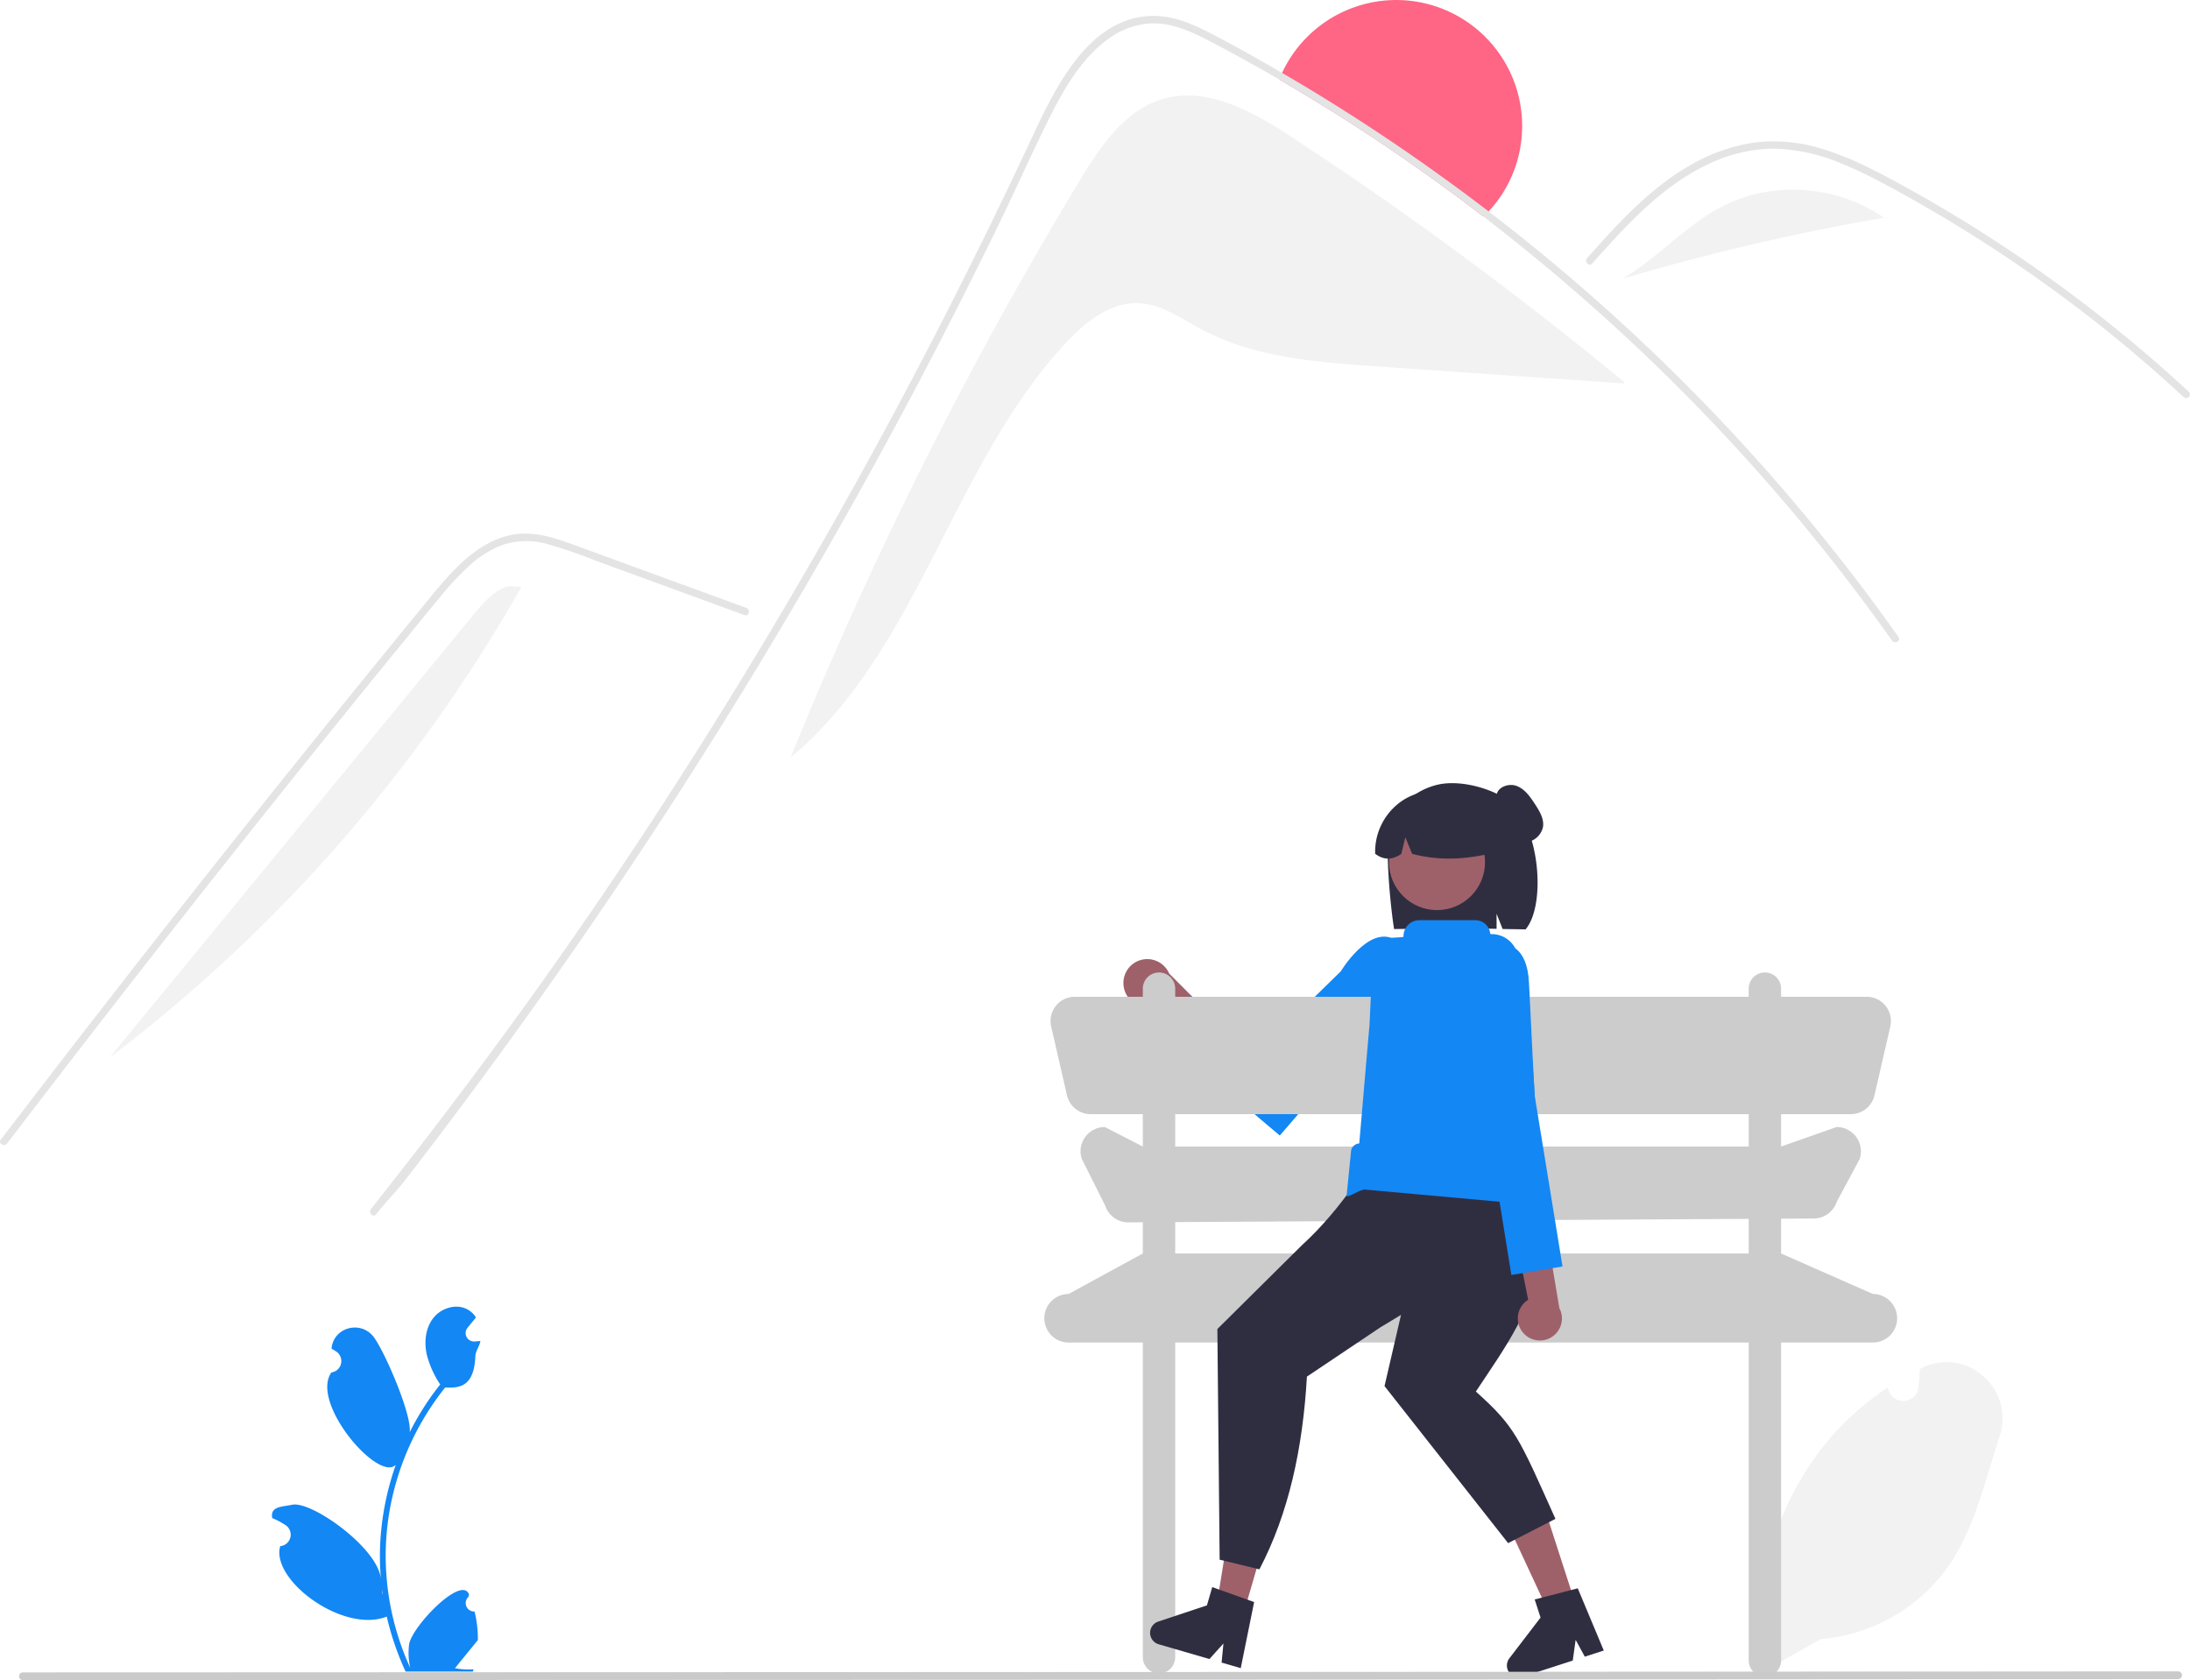 <svg xmlns="http://www.w3.org/2000/svg" data-name="Layer 1" width="673.46" height="516.718" viewBox="0 0 673.46 516.718" xmlns:xlink="http://www.w3.org/1999/xlink"><path d="M409.211,687.264a2.606,2.606,0,0,1-1.888-4.516l.179-.71q-.035-.085-.071-.17c-2.399-5.72-17.706,10.225-18.368,15.601a20.7,20.7,0,0,0,.363,7.119,82.992,82.992,0,0,1-7.549-34.469,80.103,80.103,0,0,1,.497-8.936q.412-3.649,1.142-7.245a83.954,83.954,0,0,1,16.649-35.582c4.738.264,8.891-.457,9.292-9.641.071-1.634,1.283-3.048,1.55-4.657-.452.059-.912.096-1.365.126-.141.007-.289.015-.43.022l-.053.002a2.582,2.582,0,0,1-2.12-4.206q.293-.361.586-.721c.297-.371.601-.734.897-1.105a1.284,1.284,0,0,0,.096-.111c.341-.423.682-.838,1.023-1.261a7.465,7.465,0,0,0-2.447-2.366c-3.419-2.002-8.135-.616-10.605,2.477-2.477,3.092-2.944,7.431-2.084,11.294a29.916,29.916,0,0,0,4.138,9.225c-.185.237-.378.467-.564.705a84.495,84.495,0,0,0-8.819,13.972c.701-5.472-7.867-25.236-11.18-29.422-3.98-5.028-12.14-2.834-12.841,3.54q-.01.093-.02.185.738.416,1.445.884a3.534,3.534,0,0,1-1.425,6.432l-.072.011c-6.587,9.405,14.53,33.885,19.815,28.388a86.245,86.245,0,0,0-4.642,21.847,81.801,81.801,0,0,0,.059,13.208l-.022-.156c-1.174-9.57-21.322-23.798-27.206-22.613-3.389.683-6.728.528-6.213,3.946q.012.082.025.164a23.744,23.744,0,0,1,2.662,1.283q.738.417,1.445.884a3.534,3.534,0,0,1-1.425,6.432l-.072.011c-.052.007-.096.015-.148.022-2.998,10.317,19.238,26.967,32.756,21.669h.007a86.22,86.22,0,0,0,5.792,16.908h20.69c.074-.23.141-.467.208-.697a23.508,23.508,0,0,1-5.725-.341c1.535-1.884,3.07-3.782,4.605-5.666a1.285,1.285,0,0,0,.096-.111c.779-.964,1.565-1.921,2.343-2.885l0-.001a34.434,34.434,0,0,0-1.009-8.772Zm-23.693-46.609.011-.015-.011.03Zm-4.583,41.314-.178-.4c.007-.289.007-.578,0-.875,0-.082-.015-.163-.015-.245.067.512.126,1.023.2,1.535Z" transform="translate(-263.27 -191.641)" fill="#1387f4"/><path d="M805.781,705.631l-.106-.725a89.382,89.382,0,0,1,21.178-71.886,86.528,86.528,0,0,1,16.359-14.254l.542-.364.318.933a4.742,4.742,0,0,0,9.204-1.209l.419-5.475.647-.319a16.855,16.855,0,0,1,18.746,2.508,17.145,17.145,0,0,1,5.089,18.552c-.987,2.992-1.926,6.098-2.835,9.102-3.107,10.271-6.321,20.892-12.171,29.732a53.35,53.35,0,0,1-39.981,23.497Z" transform="translate(-263.27 -191.641)" fill="#f2f2f2"/><path d="M608.846,495.203A7.297,7.297,0,0,0,618.488,500.879l16.552,19.425,4.139-12.823L622.809,491.041a7.336,7.336,0,0,0-13.963,4.162Z" transform="translate(-263.27 -191.641)" fill="#9e616a"/><path d="M675.588,490.359s8.379-13.916,16.247-9.949,1.813,17.731,1.813,17.731l-36.822,42.732s-41.028-34.258-35.575-33.776,8.321-9.186,8.321-9.186l22.106,14.76,1.327-4.096,1.118,1.441,3.629-2.182Z" transform="translate(-263.27 -191.641)" fill="#1387f4"/><path d="M731.357,230.365a38.553,38.553,0,0,1-10.308,26.302c-.504.549-1.034,1.079-1.574,1.592a585.043,585.043,0,0,0-62.821-42.178c.27-.684.558-1.358.873-2.024a38.717,38.717,0,0,1,73.831,16.308Z" transform="translate(-263.27 -191.641)" fill="#ff6584"/><path d="M762.758,309.162l-.036.405q-38.197-2.631-76.386-5.271c-18.395-1.268-37.428-2.708-53.682-11.415-6.171-3.301-12.179-7.709-19.177-8.015-8.68-.387-16.254,5.685-22.209,12.017-35.198,37.491-45.389,94.817-84.877,127.748A1254.032,1254.032,0,0,1,595.315,247.15c6.332-10.479,13.843-21.669,25.6-25.087,11.217-3.265,22.695,1.502,33.021,7.619,2.213,1.313,4.372,2.69,6.458,4.057q23.868,15.624,46.954,32.445Q735.697,286.813,762.758,309.162Z" transform="translate(-263.27 -191.641)" fill="#f2f2f2"/><path d="M845.117,388.678a603.254,603.254,0,0,0-94.223-104.585q-15.26-13.412-31.42-25.834a585.043,585.043,0,0,0-62.821-42.178q-10.74-6.234-21.732-11.972c-5.694-2.959-11.757-5.667-18.323-5.244a24.379,24.379,0,0,0-12.656,4.866c-8.069,5.892-13.412,15.094-17.81,23.864-3.85,7.691-7.439,15.534-11.1,23.333-1.556,3.319-3.112,6.629-4.722,9.922q-8.419,17.298-17.235,34.406-11.361,22.047-23.378,43.761-25.245,45.645-53.278,89.645-41.206,64.67-88.17,125.418c-3.841,4.956-5.424,6.108-9.319,11.028-.899,1.151-2.501-.468-1.61-1.61,32.481-41.053,60.762-79.84,89.276-123.754q32.247-49.666,60.95-101.536,9.215-16.636,18.044-33.48,14.289-27.269,27.588-55.05,3.508-7.313,6.944-14.68c7.277-15.588,17.873-38.769,38.337-38.454,6.018.09,11.604,2.528,16.875,5.226,5.37,2.761,10.641,5.694,15.903,8.671q3.157,1.781,6.288,3.616,12.4,7.205,24.431,15.013,20.077,13.02,39.093,27.597,9.027,6.922,17.783,14.158a605.858,605.858,0,0,1,98.127,102.822q5.168,6.868,10.119,13.888C847.924,388.732,845.954,389.865,845.117,388.678Z" transform="translate(-263.27 -191.641)" fill="#e4e4e4"/><path d="M752.92,272.644c1.189-1.325,2.371-2.651,3.567-3.976,9.437-10.437,19.564-20.753,32.524-26.737a47.185,47.185,0,0,1,19.769-4.582,56.417,56.417,0,0,1,20.526,4.476c3.09,1.235,6.113,2.636,9.089,4.128,3.401,1.712,6.741,3.537,10.066,5.378q9.362,5.181,18.481,10.816,18.144,11.214,35.152,24.139,8.817,6.703,17.269,13.846,7.862,6.635,15.406,13.626c1.075.992,2.681-.614,1.606-1.606-1.325-1.235-2.666-2.462-4.007-3.673q-5.681-5.135-11.543-10.074-10.691-9.021-21.935-17.345-17.485-12.952-36.174-24.147-9.339-5.59-18.936-10.71c-1.932-1.03-3.886-2.037-5.863-2.992a93.457,93.457,0,0,0-13.936-5.673,49.578,49.578,0,0,0-21.049-2.068,54.801,54.801,0,0,0-19.42,6.718c-12.725,7.112-22.594,18.11-32.198,28.843C750.344,272.121,751.943,273.734,752.92,272.644Z" transform="translate(-263.27 -191.641)" fill="#e4e4e4"/><path d="M492.198,380.802,461.707,369.649l-15.139-5.537a154.816,154.816,0,0,0-14.946-5.148,23.579,23.579,0,0,0-13.528.172,31.179,31.179,0,0,0-10.552,6.541,85.631,85.631,0,0,0-8.655,9.242c-3.296,3.961-6.543,7.964-9.805,11.953q-20.194,24.696-40.124,49.607-19.929,24.91-39.592,50.032-19.711,25.183-39.151,50.578-2.381,3.111-4.759,6.225c-.876,1.147-2.85.016-1.962-1.147q19.583-25.649,39.439-51.089,19.905-25.5,40.085-50.784,20.18-25.283,40.632-50.348,5.095-6.244,10.207-12.475c2.875-3.504,5.717-7.045,8.871-10.306,5.788-5.986,13.019-11.276,21.675-11.42,5.089-.084,10.015,1.531,14.743,3.241,5.097,1.844,10.183,3.723,15.274,5.585l30.704,11.23,7.676,2.808c1.362.498.774,2.695-.604,2.191Z" transform="translate(-263.27 -191.641)" fill="#e4e4e4"/><path d="M793.023,255.064c15.495-7.964,35.338-6.404,49.577,3.545a707.122,707.122,0,0,0-80.449,18.776C773.126,270.954,781.71,260.878,793.023,255.064Z" transform="translate(-263.27 -191.641)" fill="#f2f2f2"/><path d="M842.753,258.582l2.983,2.425c-1.009-.849-2.058-1.644-3.135-2.397C842.651,258.6,842.702,258.59,842.753,258.582Z" transform="translate(-263.27 -191.641)" fill="#f2f2f2"/><path d="M408.69,380.913c3.001-3.654,6.247-7.479,10.736-8.963l4.191.165A475.436,475.436,0,0,1,296.985,516.886Q352.837,448.899,408.69,380.913Z" transform="translate(-263.27 -191.641)" fill="#f2f2f2"/><path d="M839.201,589.594,810.984,577.146V566.443l10.056-.057a7.469,7.469,0,0,0,7.044-5.107l7.064-13.193a7.469,7.469,0,0,0-7.086-9.831l-17.078,6v-9.959h21.44a7.469,7.469,0,0,0,7.279-5.796l4.865-21.163a7.469,7.469,0,0,0-7.279-9.143H810.984V495.705a4.979,4.979,0,0,0-9.959,0v2.49H624.667V495.705a4.979,4.979,0,0,0-9.959,0v2.49h-20.911a7.469,7.469,0,0,0-7.279,9.143l4.865,21.163a7.469,7.469,0,0,0,7.279,5.796h16.046v9.959l-11.684-6a7.469,7.469,0,0,0-7.109,9.76l7.21,14.377a7.469,7.469,0,0,0,7.151,5.178l4.432-.025v9.6l-22.823,12.449a7.469,7.469,0,0,0-7.469,7.469v0h0a7.469,7.469,0,0,0,7.469,7.469h22.823v96.774a4.979,4.979,0,0,0,9.959,0V604.533H801.025v97.774a4.979,4.979,0,0,0,9.959,0V604.533h28.217a7.469,7.469,0,0,0,7.469-7.469h0a7.469,7.469,0,0,0-7.469-7.469Zm-214.533-55.298H801.025v9.959H624.667Zm0,42.849V567.49l176.357-.991v10.646Z" transform="translate(-263.27 -191.641)" fill="#ccc"/><path d="M690.941,445.012a20.871,20.871,0,0,1,14.053-11.948c6.886-1.791,16.968.937,22.144,4.855,9.469,7.165,11.779,31.782,5.274,39.56-1.294-.052-5.759-.09-7.068-.128l-1.853-4.689v4.642c-10.222-.24-20.864-.09-31.511.066C691.025,471.863,688.752,450.31,690.941,445.012Z" transform="translate(-263.27 -191.641)" fill="#2f2e41"/><circle cx="441.906" cy="265.134" r="14.767" fill="#9e616a"/><path d="M695.03,437.546a18.547,18.547,0,0,1,28.199,16.187c-8.049,2.057-16.627,2.918-25.717.495l-2.078-5.085-1.225,5.089q-4.171,2.934-8.052-.011A18.938,18.938,0,0,1,695.03,437.546Z" transform="translate(-263.27 -191.641)" fill="#2f2e41"/><path d="M735.342,439.012c-1.459-2.238-3.068-4.602-5.545-5.602s-5.99.196-6.327,2.846c-.252,1.981,1.26,3.683,2.398,5.323s1.878,4.118.391,5.451l-.836.431a8.353,8.353,0,0,0,6.786,3.238,6.016,6.016,0,0,0,5.541-4.66C738.177,443.537,736.729,441.138,735.342,439.012Z" transform="translate(-263.27 -191.641)" fill="#2f2e41"/><polygon points="382.42 496.203 374.125 493.789 379.487 460.647 391.729 464.209 382.42 496.203" fill="#9e616a"/><path d="M644.818,704.673l-5.886-1.712.566-5.863-4.307,4.774-15.611-4.541a3.655,3.655,0,0,1-.133-6.977l14.971-4.983,1.634-5.618,12.885,4.597Z" transform="translate(-263.27 -191.641)" fill="#2f2e41"/><polygon points="484.462 493.199 476.243 495.858 462.076 465.42 474.207 461.496 484.462 493.199" fill="#9e616a"/><path d="M756.457,699.257l-5.832,1.887-2.822-5.17-.885,6.369-15.469,5.004a3.655,3.655,0,0,1-4.027-5.699l9.593-12.528-1.801-5.567,13.244-3.428Z" transform="translate(-263.27 -191.641)" fill="#2f2e41"/><path d="M694.106,596.023l-5.074,21.907,38.011,48.291,14.551-7.457c-11.34-25.261-12.34-28.261-24.471-39.157l.124-.188c8.719-13.163,18.138-25.783,19.409-41.521.035-.43-1.913-16.175-1.868-16.603,1.086-10.292-49.709-13.557-49.709-13.557s-8.633,15.218-21.475,26.888l-25.975,25.752.701,70.94,12.223,2.969c8.987-17.122,13.357-37.199,14.613-59.27l22.579-15.146Z" transform="translate(-263.27 -191.641)" fill="#2f2e41"/><path d="M731.744,601.626a6.74,6.74,0,0,1,1.462-10.232l-.861-4.308-10.038-50.221,11.641,4.406,7.612,45.312,1.237,7.364a6.777,6.777,0,0,1-11.054,7.678Z" transform="translate(-263.27 -191.641)" fill="#9e616a"/><path d="M718.778,487.439l7.627-5.167s6.502-.127,7.051,11.614,1.74,34.63,1.74,34.63l8.573,52.622-15.73,2.618-9.161-56.784L712.511,509.923Z" transform="translate(-263.27 -191.641)" fill="#1387f4"/><polygon points="427.567 326.152 425.399 331.787 425.833 337.423 468.252 352.115 466.147 327.452 461.379 321.817 427.567 326.152" fill="#ffb6b6"/><path d="M677.391,559.184l1.381-13.812a2.753,2.753,0,0,1,2.49-2.068c.575-6.58,2.997-34.964,3.141-36.202l.006-.052,1.101-23.52a3.478,3.478,0,0,1,3.248-3.308l5.815-.38a.308.308,0,0,0,.297-.308,4.89,4.89,0,0,1,4.89-4.89h17.217a4.579,4.579,0,0,1,4.541,4.008.304.304,0,0,0,.309.274l.002,0a8.18,8.18,0,0,1,8.229,6.785c2.354,13.695,7.071,44.778,4.739,62.059-.812,6.016.938,1.251,1.245,6.284a3.705,3.705,0,0,1-.922,2.686,2.671,2.671,0,0,1,1.608,3.395l.303-.075a2.762,2.762,0,0,1-3.354,2.003l-50.425-4.559C681.774,557.129,677.018,560.663,677.391,559.184Z" transform="translate(-263.27 -191.641)" fill="#1387f4"/><path d="M934.26,706.859a1.186,1.186,0,0,1-1.19,1.19l-63.03.03-15.72.01-10.37.01h-11.47l-6.26.01-17.38.01-273.46.14-2.08.01-122.32.04h-2.02l-104.12.04h-2.02l-32.5.01a1.19,1.19,0,0,1,0-2.38l32.84-.01h2.02l104.09-.04h2.02l121.37-.04h2.07l103.42-.04h1.36l167.43-.1,17.35-.01,7.94-.01,12.55-.01h10.72l16.89-.01,60.68-.04A1.186,1.186,0,0,1,934.26,706.859Z" transform="translate(-263.27 -191.641)" fill="#cacaca"/></svg>